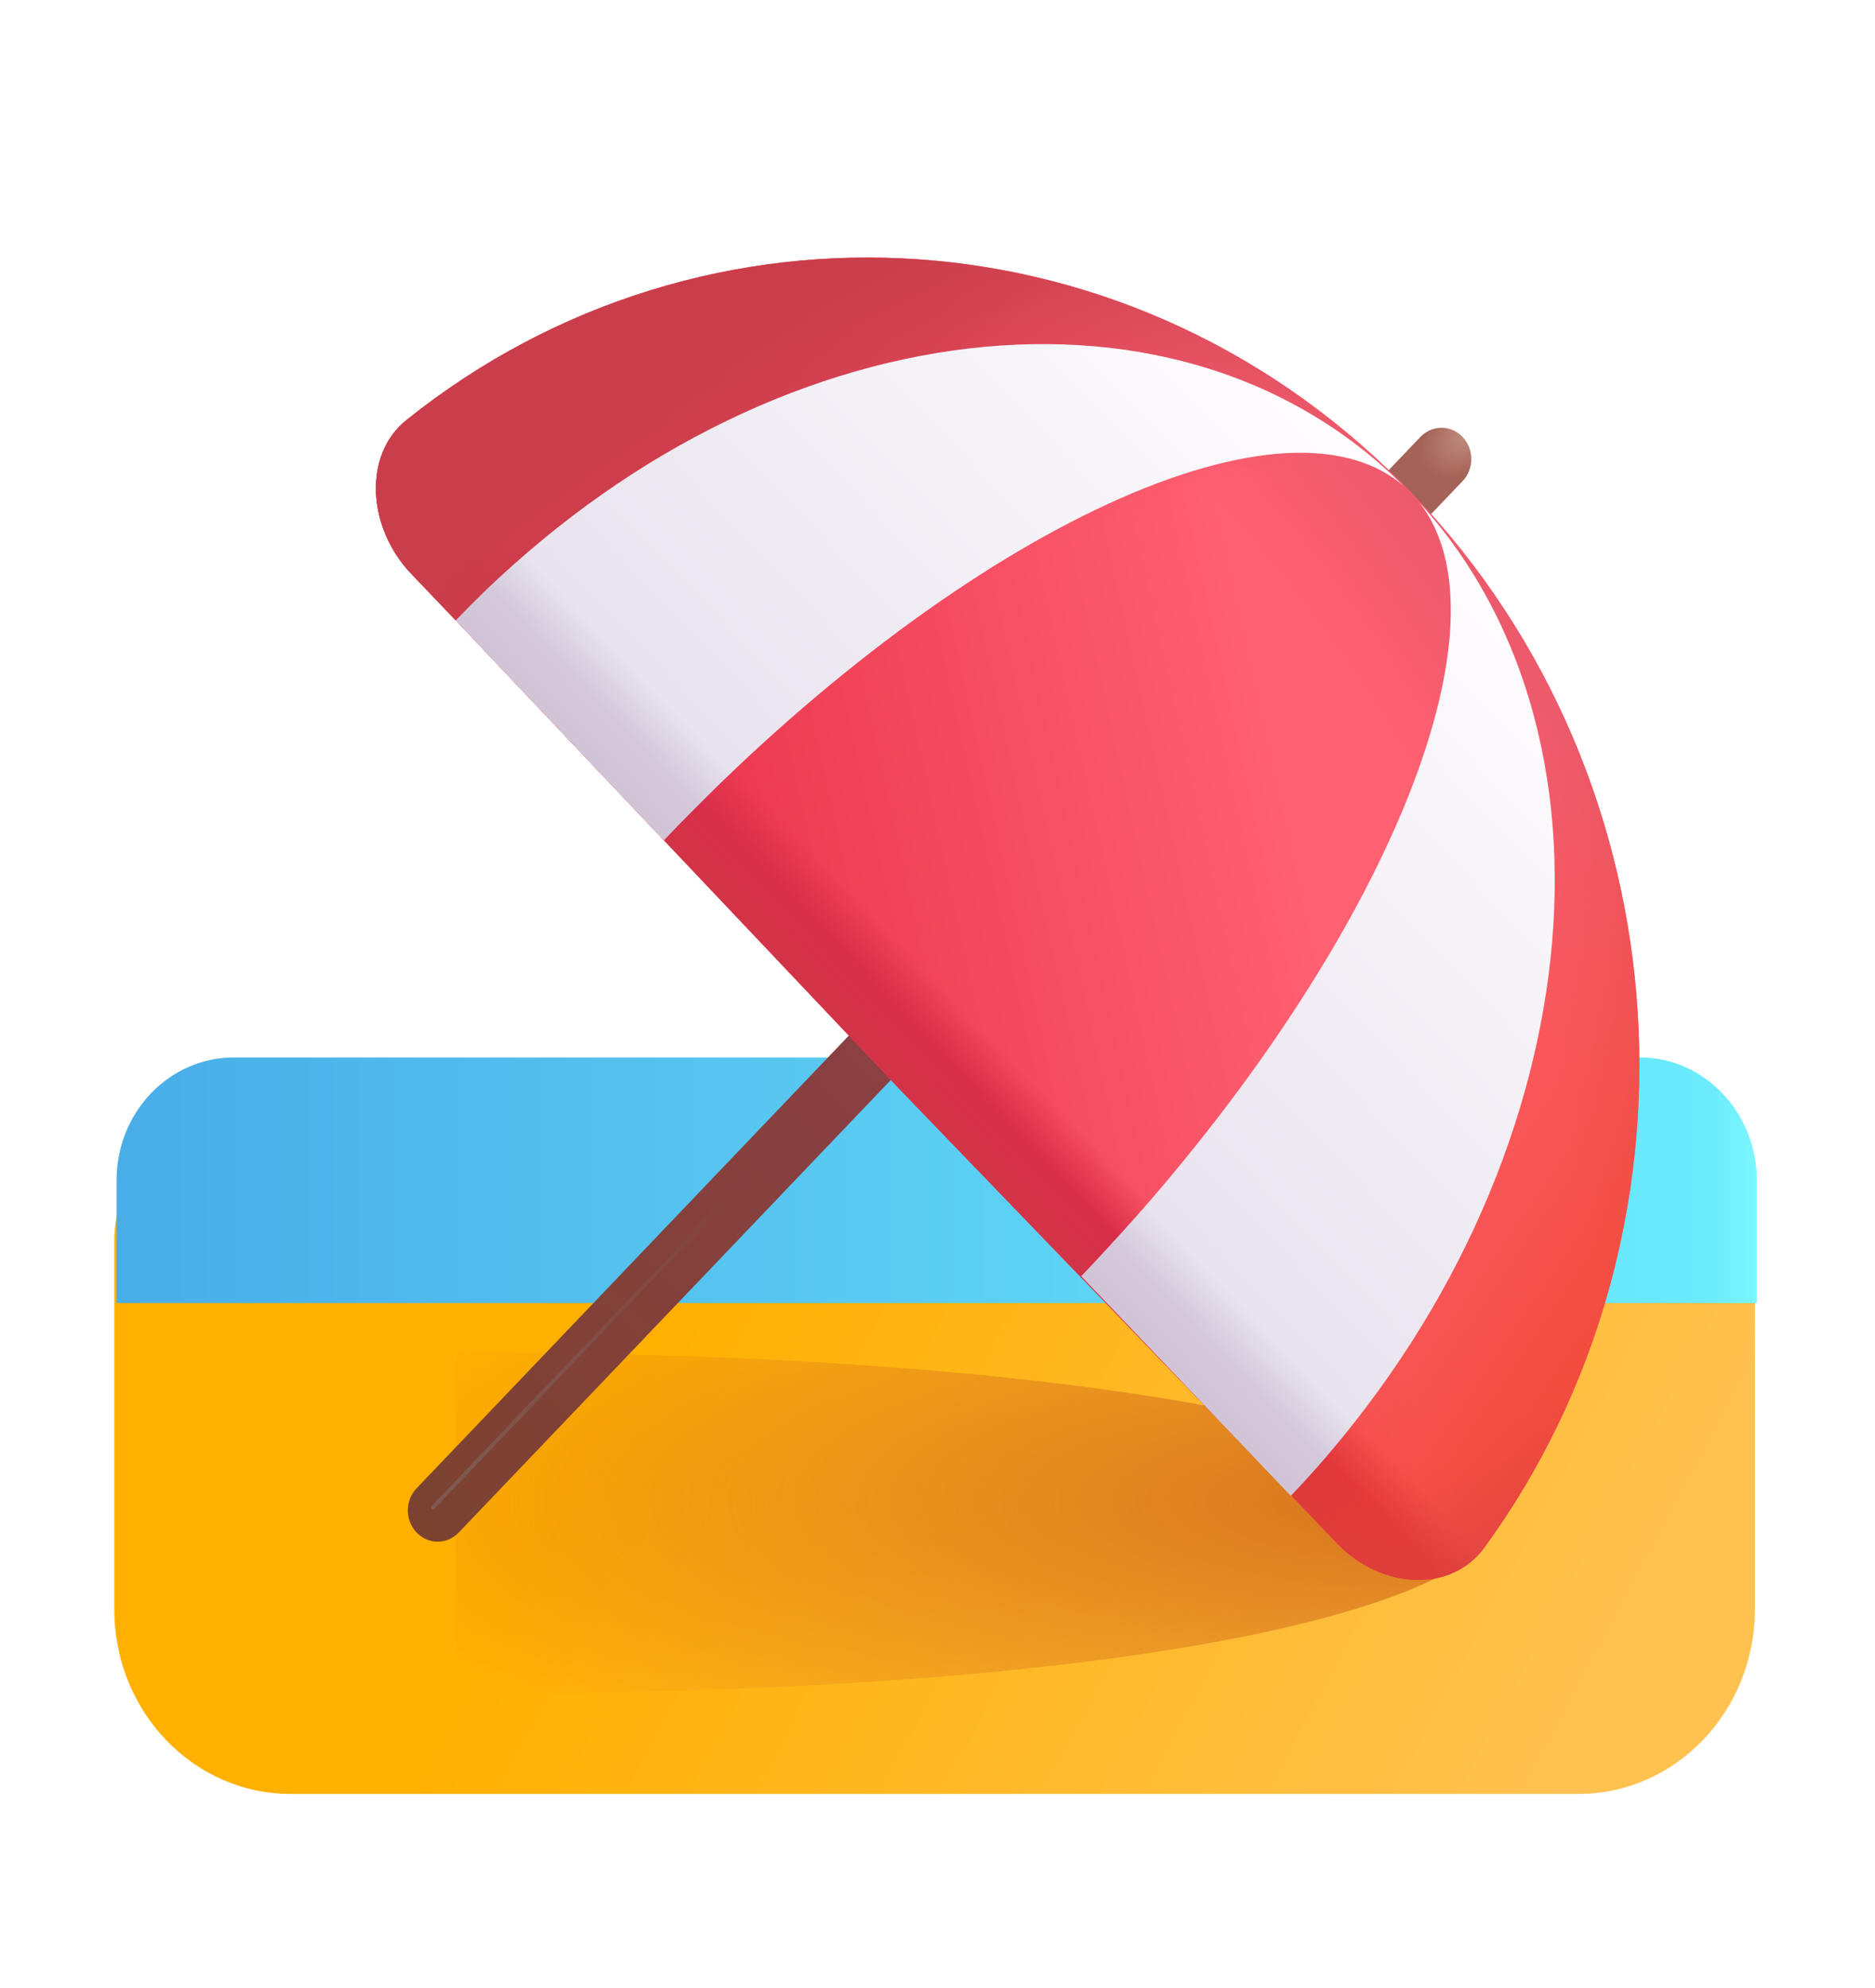 <svg width="50" height="53" viewBox="0 0 50 53" fill="none" xmlns="http://www.w3.org/2000/svg">
<g filter="url(#filter0_i_161_588)">
<path d="M7.812 47.826H42.156C44.75 47.826 46.859 45.617 46.859 42.901V33.084C46.859 31.285 45.469 29.812 43.734 29.812H6.234C4.516 29.812 3.109 31.268 3.109 33.084V42.901C3.109 45.633 5.219 47.826 7.812 47.826Z" fill="url(#paint0_linear_161_588)"/>
</g>
<g filter="url(#filter1_f_161_588)">
<path d="M12.156 45.163C33.57 45.163 39.838 42.106 39.838 40.61C39.838 39.114 32.499 36.054 12.156 36.054V45.163Z" fill="url(#paint1_radial_161_588)"/>
</g>
<path d="M43.734 28.192H6.234C4.516 28.192 3.109 29.648 3.109 31.465V34.737H46.844V31.465C46.844 29.665 45.453 28.192 43.734 28.192Z" fill="url(#paint2_linear_161_588)"/>
<path d="M43.734 28.192H6.234C4.516 28.192 3.109 29.648 3.109 31.465V34.737H46.844V31.465C46.844 29.665 45.453 28.192 43.734 28.192Z" fill="url(#paint3_linear_161_588)"/>
<g filter="url(#filter2_i_161_588)">
<path d="M37.875 11.733L11.109 39.76C10.797 40.087 10.797 40.611 11.109 40.938C11.422 41.265 11.922 41.265 12.234 40.938L39 12.911C39.312 12.584 39.312 12.06 39 11.733C38.688 11.406 38.188 11.406 37.875 11.733Z" fill="url(#paint4_linear_161_588)"/>
<path d="M37.875 11.733L11.109 39.76C10.797 40.087 10.797 40.611 11.109 40.938C11.422 41.265 11.922 41.265 12.234 40.938L39 12.911C39.312 12.584 39.312 12.06 39 11.733C38.688 11.406 38.188 11.406 37.875 11.733Z" fill="url(#paint5_radial_161_588)"/>
</g>
<path d="M35.641 41.134C36.828 42.377 38.688 42.476 39.578 41.265C45.672 32.921 45.031 20.879 37.688 13.189C30.344 5.499 18.812 4.812 10.844 11.193C9.687 12.109 9.781 14.056 10.969 15.3L12.156 16.543L23.998 29.048L34.438 39.874L35.641 41.134Z" fill="url(#paint6_linear_161_588)"/>
<path d="M35.641 41.134C36.828 42.377 38.688 42.476 39.578 41.265C45.672 32.921 45.031 20.879 37.688 13.189C30.344 5.499 18.812 4.812 10.844 11.193C9.687 12.109 9.781 14.056 10.969 15.3L12.156 16.543L23.998 29.048L34.438 39.874L35.641 41.134Z" fill="url(#paint7_radial_161_588)"/>
<path d="M35.641 41.134C36.828 42.377 38.688 42.476 39.578 41.265C45.672 32.921 45.031 20.879 37.688 13.189C30.344 5.499 18.812 4.812 10.844 11.193C9.687 12.109 9.781 14.056 10.969 15.3L12.156 16.543L23.998 29.048L34.438 39.874L35.641 41.134Z" fill="url(#paint8_linear_161_588)"/>
<path d="M35.641 41.134C36.828 42.377 38.688 42.476 39.578 41.265C45.672 32.921 45.031 20.879 37.688 13.189C30.344 5.499 18.812 4.812 10.844 11.193C9.687 12.109 9.781 14.056 10.969 15.3L12.156 16.543L23.998 29.048L34.438 39.874L35.641 41.134Z" fill="url(#paint9_linear_161_588)"/>
<path d="M35.641 41.134C36.828 42.377 38.688 42.476 39.578 41.265C45.672 32.921 45.031 20.879 37.688 13.189C30.344 5.499 18.812 4.812 10.844 11.193C9.687 12.109 9.781 14.056 10.969 15.3L12.156 16.543L23.998 29.048L34.438 39.874L35.641 41.134Z" fill="url(#paint10_radial_161_588)"/>
<path d="M37.849 13.396C43.763 19.891 42.269 31.658 34.422 39.874L28.835 34.02L28.844 34.017C36.592 25.903 40.529 16.807 37.849 13.396Z" fill="url(#paint11_linear_161_588)"/>
<path d="M37.849 13.396C43.763 19.891 42.269 31.658 34.422 39.874L28.835 34.02L28.844 34.017C36.592 25.903 40.529 16.807 37.849 13.396Z" fill="url(#paint12_linear_161_588)"/>
<path d="M37.421 12.949C31.217 6.763 20 8.329 12.156 16.543L17.704 22.396C25.46 14.278 34.158 10.14 37.421 12.949Z" fill="url(#paint13_linear_161_588)"/>
<path d="M37.421 12.949C31.217 6.763 20 8.329 12.156 16.543L17.704 22.396C25.46 14.278 34.158 10.14 37.421 12.949Z" fill="url(#paint14_linear_161_588)"/>
<g filter="url(#filter3_f_161_588)">
<path d="M11.545 40.191L20.256 31.056" stroke="url(#paint15_linear_161_588)" stroke-width="0.102" stroke-linecap="round"/>
</g>
<defs>
<filter id="filter0_i_161_588" x="3.048" y="29.812" width="43.811" height="18.014" filterUnits="userSpaceOnUse" color-interpolation-filters="sRGB">
<feFlood flood-opacity="0" result="BackgroundImageFix"/>
<feBlend mode="normal" in="SourceGraphic" in2="BackgroundImageFix" result="shape"/>
<feColorMatrix in="SourceAlpha" type="matrix" values="0 0 0 0 0 0 0 0 0 0 0 0 0 0 0 0 0 0 127 0" result="hardAlpha"/>
<feOffset dx="-0.061"/>
<feGaussianBlur stdDeviation="0.102"/>
<feComposite in2="hardAlpha" operator="arithmetic" k2="-1" k3="1"/>
<feColorMatrix type="matrix" values="0 0 0 0 1 0 0 0 0 0.886 0 0 0 0 0.451 0 0 0 1 0"/>
<feBlend mode="normal" in2="shape" result="effect1_innerShadow_161_588"/>
</filter>
<filter id="filter1_f_161_588" x="11.747" y="35.645" width="28.5" height="9.927" filterUnits="userSpaceOnUse" color-interpolation-filters="sRGB">
<feFlood flood-opacity="0" result="BackgroundImageFix"/>
<feBlend mode="normal" in="SourceGraphic" in2="BackgroundImageFix" result="shape"/>
<feGaussianBlur stdDeviation="0.205" result="effect1_foregroundBlur_161_588"/>
</filter>
<filter id="filter2_i_161_588" x="10.875" y="11.406" width="28.359" height="29.778" filterUnits="userSpaceOnUse" color-interpolation-filters="sRGB">
<feFlood flood-opacity="0" result="BackgroundImageFix"/>
<feBlend mode="normal" in="SourceGraphic" in2="BackgroundImageFix" result="shape"/>
<feColorMatrix in="SourceAlpha" type="matrix" values="0 0 0 0 0 0 0 0 0 0 0 0 0 0 0 0 0 0 127 0" result="hardAlpha"/>
<feOffset dy="-0.082"/>
<feGaussianBlur stdDeviation="0.102"/>
<feComposite in2="hardAlpha" operator="arithmetic" k2="-1" k3="1"/>
<feColorMatrix type="matrix" values="0 0 0 0 0.498 0 0 0 0 0.263 0 0 0 0 0.11 0 0 0 1 0"/>
<feBlend mode="normal" in2="shape" result="effect1_innerShadow_161_588"/>
</filter>
<filter id="filter3_f_161_588" x="11.392" y="30.903" width="9.017" height="9.442" filterUnits="userSpaceOnUse" color-interpolation-filters="sRGB">
<feFlood flood-opacity="0" result="BackgroundImageFix"/>
<feBlend mode="normal" in="SourceGraphic" in2="BackgroundImageFix" result="shape"/>
<feGaussianBlur stdDeviation="0.051" result="effect1_foregroundBlur_161_588"/>
</filter>
<linearGradient id="paint0_linear_161_588" x1="42.201" y1="46.495" x2="18.277" y2="33.7" gradientUnits="userSpaceOnUse">
<stop stop-color="#FFC250"/>
<stop offset="1" stop-color="#FFB000"/>
</linearGradient>
<radialGradient id="paint1_radial_161_588" cx="0" cy="0" r="1" gradientUnits="userSpaceOnUse" gradientTransform="translate(37.907 40.037) rotate(-180) scale(30.035 8.633)">
<stop stop-color="#D7731C"/>
<stop offset="1" stop-color="#D7731C" stop-opacity="0"/>
</radialGradient>
<linearGradient id="paint2_linear_161_588" x1="3.109" y1="31.471" x2="46.847" y2="31.471" gradientUnits="userSpaceOnUse">
<stop stop-color="#49ADE8"/>
<stop offset="1" stop-color="#6CEDFD"/>
</linearGradient>
<linearGradient id="paint3_linear_161_588" x1="47.185" y1="32.469" x2="45.552" y2="32.469" gradientUnits="userSpaceOnUse">
<stop stop-color="#7DF8FF"/>
<stop offset="1" stop-color="#7DF8FF" stop-opacity="0"/>
</linearGradient>
<linearGradient id="paint4_linear_161_588" x1="39.042" y1="11.749" x2="9.866" y2="39.612" gradientUnits="userSpaceOnUse">
<stop stop-color="#A66459"/>
<stop offset="0.589" stop-color="#8A3F42"/>
<stop offset="1" stop-color="#7B4230"/>
</linearGradient>
<radialGradient id="paint5_radial_161_588" cx="0" cy="0" r="1" gradientUnits="userSpaceOnUse" gradientTransform="translate(39.143 11.626) rotate(138.552) scale(1.468 0.948)">
<stop stop-color="#C18E80"/>
<stop offset="0.993" stop-color="#C18E80" stop-opacity="0"/>
</radialGradient>
<linearGradient id="paint6_linear_161_588" x1="34.562" y1="22.364" x2="20.535" y2="25.455" gradientUnits="userSpaceOnUse">
<stop stop-color="#FF6072"/>
<stop offset="1" stop-color="#EC3A51"/>
</linearGradient>
<radialGradient id="paint7_radial_161_588" cx="0" cy="0" r="1" gradientUnits="userSpaceOnUse" gradientTransform="translate(25.27 30.355) rotate(-24.135) scale(20.214 32.892)">
<stop offset="0.768" stop-color="#EA596B" stop-opacity="0"/>
<stop offset="1" stop-color="#EA596B"/>
</radialGradient>
<linearGradient id="paint8_linear_161_588" x1="20.436" y1="27.755" x2="25.168" y2="23.236" gradientUnits="userSpaceOnUse">
<stop stop-color="#CB3A43"/>
<stop offset="0.481" stop-color="#D92E49"/>
<stop offset="0.671" stop-color="#D92E49" stop-opacity="0"/>
</linearGradient>
<linearGradient id="paint9_linear_161_588" x1="46.377" y1="36.948" x2="35.041" y2="29.178" gradientUnits="userSpaceOnUse">
<stop stop-color="#EE442B"/>
<stop offset="1" stop-color="#EE442B" stop-opacity="0"/>
</linearGradient>
<radialGradient id="paint10_radial_161_588" cx="0" cy="0" r="1" gradientUnits="userSpaceOnUse" gradientTransform="translate(31.926 27.375) rotate(-118.301) scale(21.834 35.541)">
<stop stop-color="#CA3E4B" stop-opacity="0"/>
<stop offset="0.611" stop-color="#CA3E4B" stop-opacity="0"/>
<stop offset="1" stop-color="#CA3E4B"/>
</radialGradient>
<linearGradient id="paint11_linear_161_588" x1="23.527" y1="28.602" x2="38.135" y2="14.652" gradientUnits="userSpaceOnUse">
<stop stop-color="#E5DFEA"/>
<stop offset="1" stop-color="#FEFCFF"/>
</linearGradient>
<linearGradient id="paint12_linear_161_588" x1="21.379" y1="29.931" x2="25.924" y2="25.59" gradientUnits="userSpaceOnUse">
<stop stop-color="#C9B9C9"/>
<stop offset="0.612" stop-color="#D4C9DC"/>
<stop offset="0.815" stop-color="#D4C9DC" stop-opacity="0"/>
</linearGradient>
<linearGradient id="paint13_linear_161_588" x1="23.527" y1="28.602" x2="38.135" y2="14.652" gradientUnits="userSpaceOnUse">
<stop stop-color="#E5DFEA"/>
<stop offset="1" stop-color="#FEFCFF"/>
</linearGradient>
<linearGradient id="paint14_linear_161_588" x1="21.379" y1="29.931" x2="25.924" y2="25.59" gradientUnits="userSpaceOnUse">
<stop stop-color="#C9B9C9"/>
<stop offset="0.612" stop-color="#D4C9DC"/>
<stop offset="0.815" stop-color="#D4C9DC" stop-opacity="0"/>
</linearGradient>
<linearGradient id="paint15_linear_161_588" x1="12.15" y1="39.202" x2="21.252" y2="37.334" gradientUnits="userSpaceOnUse">
<stop stop-color="#7F5951"/>
<stop offset="1" stop-color="#7F5951" stop-opacity="0"/>
</linearGradient>
</defs>
</svg>
